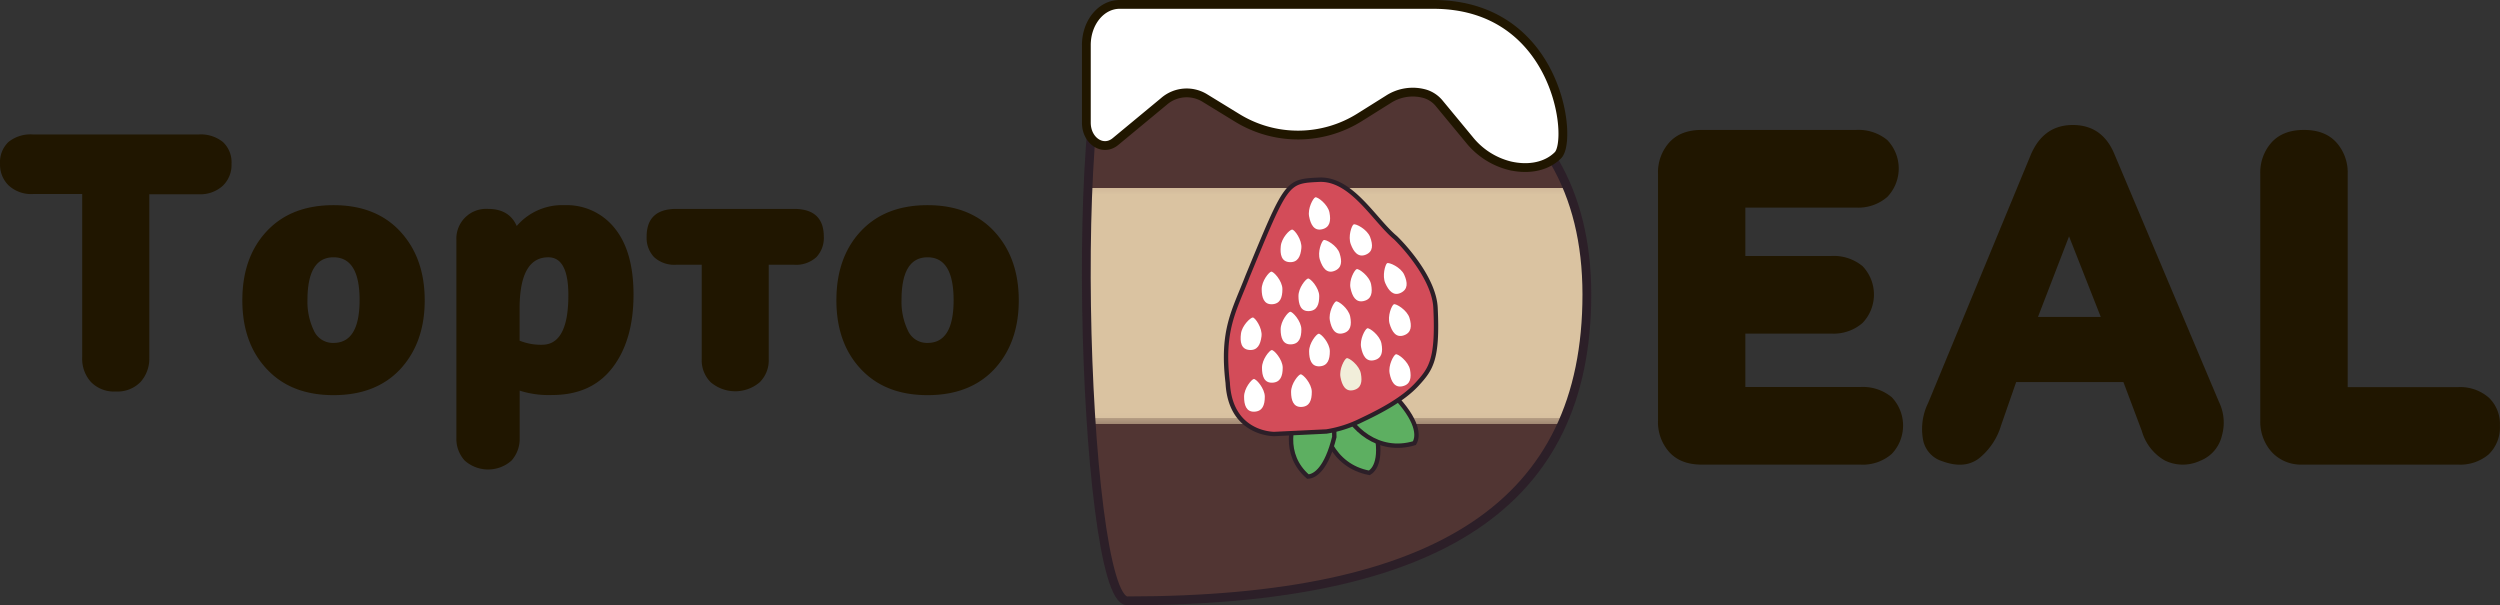 <svg id="Слой_1" data-name="Слой 1" xmlns="http://www.w3.org/2000/svg" xmlns:xlink="http://www.w3.org/1999/xlink" viewBox="0 0 568.21 137.56"><rect x="0" y="0" width="568.21" height="137.56" fill="#333333" stroke="none"/><defs><style>.cls-1,.cls-3,.cls-4{stroke:#2c1f28;}.cls-1,.cls-2,.cls-3,.cls-4{stroke-miterlimit:10;}.cls-1,.cls-2{stroke-width:2px;}.cls-1{fill:url(#Безымянный_градиент_97);}.cls-2,.cls-5{fill:#fff;}.cls-2{stroke:#201600;}.cls-3{fill:#5daf61;}.cls-4{fill:#d34c59;}.cls-6{fill:#f1eeda;}.cls-7{fill:#201600;}</style><linearGradient id="Безымянный_градиент_97" x1="325.32" y1="437.84" x2="325.32" y2="303.73" gradientUnits="userSpaceOnUse"><stop offset="0.3" stop-color="#513533"/><stop offset="0.3" stop-color="#684d46"/><stop offset="0.3" stop-color="#876c5e"/><stop offset="0.3" stop-color="#a18873"/><stop offset="0.31" stop-color="#b69e84"/><stop offset="0.31" stop-color="#c6af91"/><stop offset="0.31" stop-color="#d2ba9a"/><stop offset="0.31" stop-color="#d8c1a0"/><stop offset="0.32" stop-color="#dac3a1"/><stop offset="0.67" stop-color="#dac3a1"/><stop offset="0.69" stop-color="#dac3a1"/><stop offset="0.69" stop-color="#d8c1a0"/><stop offset="0.7" stop-color="#d2ba9a"/><stop offset="0.7" stop-color="#c6af91"/><stop offset="0.7" stop-color="#b69e84"/><stop offset="0.7" stop-color="#a18873"/><stop offset="0.7" stop-color="#876c5e"/><stop offset="0.7" stop-color="#684d46"/><stop offset="0.7" stop-color="#513533"/></linearGradient></defs><title>Полный логотип</title><path class="cls-1" d="M277.76,303.73c64.09,0,104.44,17,104.44,64.48s-33.49,69.63-104.44,69.63C267.35,437.84,263.44,303.73,277.76,303.73Z" transform="translate(-21.53 -301.28)"/><path class="cls-2" d="M276,302.28h71.28c28.35,0,31.85,30.79,28.35,34.28-2.52,2.53-6.54,3.39-10.86,2.41a17.1,17.1,0,0,1-9.25-5.88l-6.83-8.26a6.68,6.68,0,0,0-3.3-2.23,10.22,10.22,0,0,0-8.33,1.27l-6.46,4.05a26.39,26.39,0,0,1-27.87.15l-7.31-4.48a7.87,7.87,0,0,0-9.37.76l-11,9.11c-2.82,2.33-6.61-.14-6.61-4.3V311.54C268.43,306.42,271.81,302.28,276,302.28Z" transform="translate(-21.53 -301.28)"/><path class="cls-3" d="M333.6,396.61c-12.18-21.17-17.74,9-.84,12.14C334.41,407.76,335.92,404.52,333.6,396.61Z" transform="translate(-21.53 -301.28)"/><path class="cls-3" d="M338.15,390.9C317.45,377.79,326.44,407,343,402,344,400.35,343.87,396.81,338.15,390.9Z" transform="translate(-21.53 -301.28)"/><path class="cls-3" d="M324.8,400.6c.16-21.6-17.38-.8-6,9C320.48,409.53,323.05,407.69,324.8,400.6Z" transform="translate(-21.53 -301.28)"/><path class="cls-4" d="M321.31,342.13c7.44-.36,12.56,9.17,17.41,13.19,3.1,3.05,8.79,9.9,9.08,15.9.57,11.75-1,13.89-4.17,17.36s-8.28,6.14-12.81,8.28a27.3,27.3,0,0,1-7.8,2.49l-11.85.57s-10,.16-10.6-11.63c-1.44-12.05,1.49-16.38,4.51-24.22C314,342.48,313.87,342.49,321.31,342.13Z" transform="translate(-21.53 -301.28)"/><path class="cls-5" d="M323.7,349.59c.35,1.85.13,3.37-1.68,3.8s-2.6-1.07-2.95-2.92.91-4.15,1.4-4.34S323.35,347.73,323.7,349.59Z" transform="translate(-21.53 -301.28)"/><path class="cls-5" d="M332.94,355.17c.66,1.77.7,3.31-1,4s-2.74-.61-3.4-2.38.19-4.24.64-4.5S332.28,353.4,332.94,355.17Z" transform="translate(-21.53 -301.28)"/><path class="cls-5" d="M326,358.86c.58,1.8.55,3.33-1.19,4s-2.71-.74-3.29-2.54.39-4.22.85-4.47S325.43,357.06,326,358.86Z" transform="translate(-21.53 -301.28)"/><path class="cls-5" d="M333.16,365.91c.35,1.85.13,3.37-1.68,3.79s-2.6-1.06-3-2.92.91-4.14,1.39-4.33S332.81,364.05,333.16,365.91Z" transform="translate(-21.53 -301.28)"/><path class="cls-5" d="M328.41,373.24c.36,1.85.14,3.37-1.67,3.8s-2.6-1.07-2.95-2.92.91-4.15,1.39-4.34S328.06,371.38,328.41,373.24Z" transform="translate(-21.53 -301.28)"/><path class="cls-5" d="M335.51,379.35c.36,1.86.14,3.38-1.67,3.8s-2.6-1.06-2.95-2.92.91-4.14,1.39-4.33S335.16,377.5,335.51,379.35Z" transform="translate(-21.53 -301.28)"/><path class="cls-5" d="M342,385.27c.35,1.85.13,3.37-1.68,3.79s-2.6-1.06-2.95-2.92.91-4.14,1.39-4.33S341.62,383.41,342,385.27Z" transform="translate(-21.53 -301.28)"/><path class="cls-6" d="M330.83,386.15c.35,1.85.13,3.37-1.68,3.8s-2.6-1.07-2.95-2.93.91-4.14,1.4-4.33S330.48,384.29,330.83,386.15Z" transform="translate(-21.53 -301.28)"/><path class="cls-5" d="M341.89,373.55c.54,1.81.47,3.34-1.29,3.95s-2.69-.8-3.23-2.61.49-4.22.95-4.45S341.35,371.74,341.89,373.55Z" transform="translate(-21.53 -301.28)"/><path class="cls-5" d="M340.7,363.75c.76,1.73.89,3.26-.78,4.08s-2.77-.46-3.53-2.18,0-4.25.39-4.54S339.94,362,340.7,363.75Z" transform="translate(-21.53 -301.28)"/><path class="cls-5" d="M317.31,357.69c-.18,1.88-.82,3.27-2.68,3.17s-2.19-1.76-2-3.64,2-3.72,2.56-3.76S317.5,355.81,317.31,357.69Z" transform="translate(-21.53 -301.28)"/><path class="cls-5" d="M313,367c0,1.89-.48,3.34-2.34,3.43s-2.36-1.52-2.37-3.41,1.66-3.91,2.17-4S313,365.1,313,367Z" transform="translate(-21.53 -301.28)"/><path class="cls-5" d="M308.25,377.73c-.24,1.87-.92,3.25-2.78,3.09s-2.13-1.83-1.89-3.7,2.16-3.65,2.68-3.68S308.5,375.86,308.25,377.73Z" transform="translate(-21.53 -301.28)"/><path class="cls-5" d="M313.07,384.85c0,1.89-.51,3.34-2.37,3.41s-2.35-1.54-2.34-3.42,1.68-3.9,2.19-4S313.07,383,313.07,384.85Z" transform="translate(-21.53 -301.28)"/><path class="cls-5" d="M309,391.44c0,1.89-.51,3.33-2.37,3.41s-2.35-1.54-2.34-3.43,1.68-3.89,2.19-4S309,389.55,309,391.44Z" transform="translate(-21.53 -301.28)"/><path class="cls-5" d="M321.37,368.57c0,1.88-.49,3.34-2.35,3.42s-2.36-1.52-2.37-3.41,1.66-3.9,2.17-4S321.36,366.68,321.37,368.57Z" transform="translate(-21.53 -301.28)"/><path class="cls-5" d="M317.31,376.13c0,1.88-.49,3.34-2.35,3.42s-2.36-1.52-2.36-3.41,1.65-3.91,2.16-4S317.3,374.24,317.31,376.13Z" transform="translate(-21.53 -301.28)"/><path class="cls-5" d="M323.78,381.11c0,1.89-.48,3.34-2.34,3.43s-2.36-1.53-2.37-3.41,1.65-3.91,2.16-4S323.77,379.22,323.78,381.11Z" transform="translate(-21.53 -301.28)"/><path class="cls-5" d="M319.68,390.34c0,1.89-.48,3.34-2.34,3.43s-2.36-1.53-2.37-3.41,1.65-3.91,2.16-4S319.67,388.45,319.68,390.34Z" transform="translate(-21.53 -301.28)"/><path class="cls-7" d="M29,331.84H66.71a8,8,0,0,1,5.5,1.73,6.28,6.28,0,0,1,1.94,4.95,6.56,6.56,0,0,1-2,5,7.58,7.58,0,0,1-5.46,1.91H55.46v37.13a7.9,7.9,0,0,1-2,5.55,7.3,7.3,0,0,1-5.63,2.15,7.28,7.28,0,0,1-5.62-2.15,7.85,7.85,0,0,1-2-5.55V345.38H29a7.58,7.58,0,0,1-5.46-1.91,6.57,6.57,0,0,1-2-5,6.29,6.29,0,0,1,1.95-4.95A8,8,0,0,1,29,331.84Z" transform="translate(-21.53 -301.28)"/><path class="cls-7" d="M82.15,385.14q-5.55-5.92-5.54-15.65t5.54-15.65q5.53-5.93,15.18-5.93t15.19,6q5.53,6,5.54,15.61t-5.54,15.65q-5.53,5.92-15.19,5.92T82.15,385.14Zm9.26-15.65a15.09,15.09,0,0,0,1.44,6.89,4.73,4.73,0,0,0,4.48,2.84q5.92,0,5.93-9.73t-5.93-9.73Q91.42,359.76,91.41,369.49Z" transform="translate(-21.53 -301.28)"/><path class="cls-7" d="M149.87,347.91a13.93,13.93,0,0,1,11.38,5.25q4.26,5.25,4.27,15.06,0,10.39-4.78,16.62T147,391.06a21.49,21.49,0,0,1-7.36-1v10.75a7.35,7.35,0,0,1-1.86,5.16,8,8,0,0,1-10.62,0,7.29,7.29,0,0,1-1.9-5.16V355.87a6.77,6.77,0,0,1,7.19-7.11q4.83,0,6.52,3.89A13.62,13.62,0,0,1,149.87,347.91Zm-3.72,11.85q-6.35,0-6.52,11.08v7.87a13,13,0,0,0,5.08.93q6,0,6-11.25Q150.71,359.75,146.15,359.76Z" transform="translate(-21.53 -301.28)"/><path class="cls-7" d="M175.25,348.76H202q6.77,0,6.77,6.34a6.33,6.33,0,0,1-1.69,4.62,6.82,6.82,0,0,1-5.08,1.73h-5.75v21.49a7,7,0,0,1-2.07,5.24,8.59,8.59,0,0,1-11.09,0,7,7,0,0,1-2.07-5.24V361.45h-5.75a6.82,6.82,0,0,1-5.08-1.73,6.33,6.33,0,0,1-1.69-4.62Q168.48,348.77,175.25,348.76Z" transform="translate(-21.53 -301.28)"/><path class="cls-7" d="M217.17,385.14q-5.55-5.92-5.54-15.65t5.54-15.65q5.54-5.93,15.18-5.93t15.19,6q5.53,6,5.54,15.61t-5.54,15.65q-5.55,5.92-15.19,5.92T217.17,385.14Zm9.26-15.65a15.09,15.09,0,0,0,1.44,6.89,4.73,4.73,0,0,0,4.48,2.84q5.93,0,5.92-9.73t-5.92-9.73Q226.43,359.76,226.43,369.49Z" transform="translate(-21.53 -301.28)"/><path class="cls-7" d="M398.37,396.84v-56a10.21,10.21,0,0,1,2.59-7.22c1.73-1.88,4.17-2.81,7.34-2.81h35.07a10.32,10.32,0,0,1,7.12,2.31,9.34,9.34,0,0,1,0,12.91,10,10,0,0,1-7.12,2.43H418.22v11h19.53a10.31,10.31,0,0,1,7.11,2.31,9.34,9.34,0,0,1,0,12.91,10,10,0,0,1-7.11,2.42H418.22v12.14h26.15a10.31,10.31,0,0,1,7.11,2.31,9.34,9.34,0,0,1,0,12.91,10,10,0,0,1-7.11,2.42H408.3c-3.17,0-5.61-.93-7.34-2.81A10.21,10.21,0,0,1,398.37,396.84Z" transform="translate(-21.53 -301.28)"/><path class="cls-7" d="M508.34,399.26l-4.19-11.14H479.77l-3.42,9.82a15.17,15.17,0,0,1-5,7.5q-3.31,2.54-8.39.66a6.32,6.32,0,0,1-4.41-5.24,13.38,13.38,0,0,1,1.22-8l23.16-56q2.86-7.17,9.71-7.17,6.61,0,9.37,6.4l23.83,56.48a10.73,10.73,0,0,1,.71,7.66,8.12,8.12,0,0,1-5,5.79,9.29,9.29,0,0,1-8.05-.11A11.23,11.23,0,0,1,508.34,399.26ZM491.79,355l-7.06,18.31H499Z" transform="translate(-21.53 -301.28)"/><path class="cls-7" d="M580.14,406.87H544.85a9,9,0,0,1-7-2.86,10.28,10.28,0,0,1-2.59-7.17v-56a10.21,10.21,0,0,1,2.59-7.22c1.73-1.88,4.18-2.81,7.34-2.81s5.61.93,7.33,2.81a10.22,10.22,0,0,1,2.6,7.22v48.43h25a9.93,9.93,0,0,1,7.06,2.37,8.26,8.26,0,0,1,2.54,6.34,8.53,8.53,0,0,1-2.54,6.56A9.93,9.93,0,0,1,580.14,406.87Z" transform="translate(-21.53 -301.28)"/></svg>